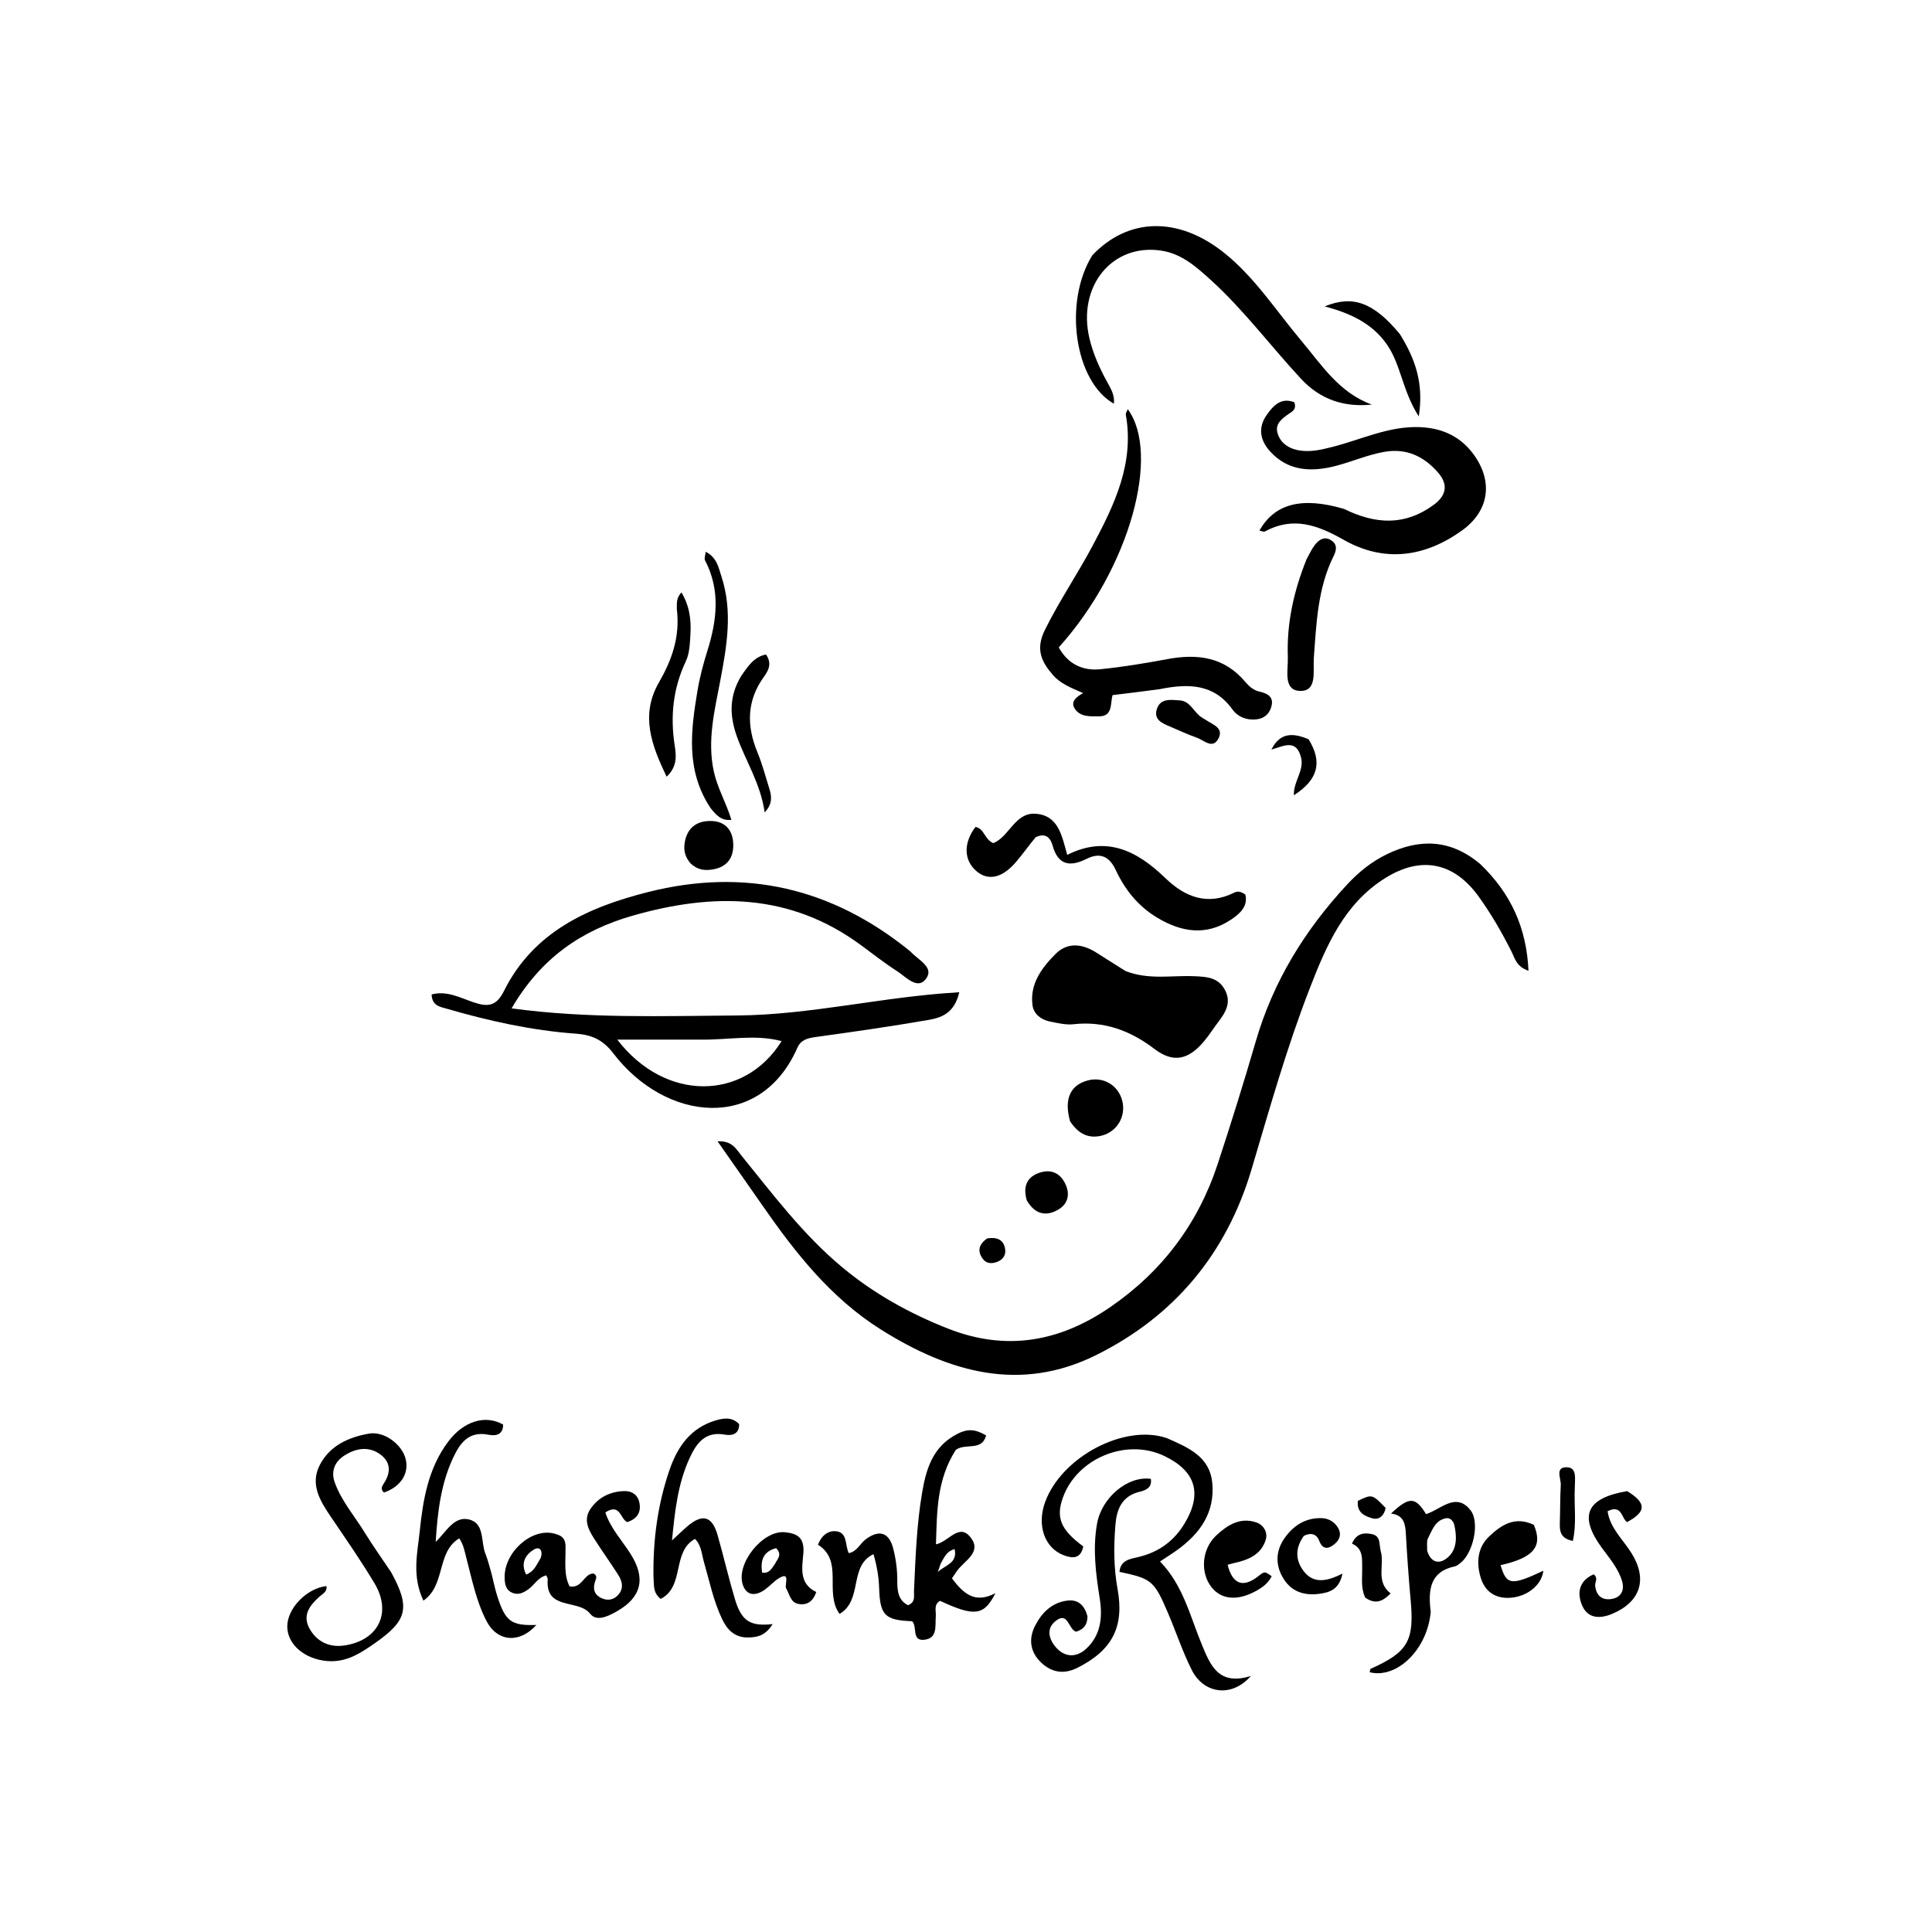 <svg version="1.1" id="Layer_1" xmlns="http://www.w3.org/2000/svg" xmlns:xlink="http://www.w3.org/1999/xlink" x="0px" y="0px"
	 width="100%" viewBox="0 0 496 496" enable-background="new 0 0 496 496" xml:space="preserve">
<path fill="#000000" opacity="1" stroke="none" 
	d="
M380.064,221.867 
	C387.891,229.408 391.913,238.191 392.408,249.224 
	C389.275,248.163 388.894,245.987 388.052,244.31 
	C385.58,239.385 382.832,234.638 379.614,230.169 
	C373.28,221.372 364.851,219.673 355.656,225.409 
	C345.087,232.004 340.511,242.772 336.263,253.701 
	C330.352,268.911 325.942,284.612 321.298,300.233 
	C314.874,321.846 301.506,337.887 281.466,347.86 
	C261.923,357.586 243.66,352.319 226.228,341.377 
	C213.346,333.291 204.233,321.696 195.732,309.468 
	C192.073,304.205 188.383,298.964 184.207,293 
	C187.954,292.837 188.956,294.949 190.209,296.493 
	C198.387,306.572 206.167,316.984 216.251,325.368 
	C224.412,332.152 233.504,337.194 243.34,341.074 
	C258.262,346.96 271.972,344.524 284.955,335.625 
	C298.354,326.441 307.585,314.149 312.638,298.774 
	C316.065,288.349 319.335,277.866 322.398,267.329 
	C326.865,251.962 334.993,238.78 345.787,227.141 
	C348.739,223.958 352.088,221.218 356.055,219.301 
	C364.454,215.24 372.412,215.391 380.064,221.867 
z"/>
<path fill="#000000" opacity="1" stroke="none" 
	d="
M233.707,244.25 
	C235.828,246.569 240.105,248.393 237.583,251.472 
	C235.435,254.094 232.513,250.737 230.277,249.305 
	C227.058,247.244 224.046,244.859 220.96,242.593 
	C202.842,229.288 183.193,229.147 162.457,235.068 
	C149.131,238.873 138.838,246.035 131.336,258.878 
	C150.889,261.53 170.037,260.833 189.162,260.703 
	C208.132,260.573 226.722,255.842 246.276,254.741 
	C244.976,260.334 241.469,261.308 238.145,261.882 
	C228.655,263.521 219.118,264.898 209.576,266.209 
	C207.446,266.502 205.634,266.883 204.705,268.996 
	C195.189,290.65 170.889,288.038 157.416,270.375 
	C154.718,266.838 151.774,265.66 147.861,265.377 
	C136.538,264.559 125.523,262.112 114.657,258.956 
	C113.039,258.486 110.9,258.235 110.809,255.303 
	C114.715,254.268 118.16,256.161 121.555,257.311 
	C125.242,258.56 127.413,258.376 129.402,254.38 
	C136.989,239.139 151.131,232.854 166.475,228.991 
	C191.193,222.769 213.609,227.897 233.707,244.25 
M179.376,266.901 
	C172.701,266.901 166.025,266.901 158.474,266.901 
	C170.772,282.928 191.047,282.695 200.659,267.288 
	C193.808,265.455 187.038,267.043 179.376,266.901 
z"/>
<path fill="#000000" opacity="1" stroke="none" 
	d="
M288.957,249.296 
	C294.961,251.638 300.856,250.358 306.638,250.622 
	C309.741,250.763 312.661,250.894 314.403,254.01 
	C316.184,257.197 314.773,259.743 312.864,262.237 
	C311.549,263.955 310.406,265.814 309.006,267.456 
	C305.041,272.109 301.193,272.947 296.39,269.301 
	C290.122,264.544 283.459,262.079 275.55,262.953 
	C273.621,263.166 271.578,262.653 269.626,262.275 
	C267.322,261.831 265.397,260.373 265.083,258.13 
	C264.318,252.677 267.395,248.548 270.91,244.983 
	C274.045,241.802 277.835,242.274 281.447,244.548 
	C283.843,246.057 286.221,247.594 288.957,249.296 
z"/>
<path fill="#000000" opacity="1" stroke="none" 
	d="
M345.063,130.66 
	C353.178,134.645 360.66,135.012 368.002,129.662 
	C371.532,127.09 371.761,124.23 369.116,121.235 
	C365.53,117.175 361.116,115.005 355.389,116.006 
	C351.086,116.758 347.131,118.524 342.962,119.606 
	C336.7,121.232 330.655,121.031 325.963,115.77 
	C323.531,113.042 322.918,109.817 325.145,106.609 
	C326.871,104.121 328.884,101.94 332.302,103.28 
	C332.919,105.149 331.734,105.653 330.802,106.299 
	C329.121,107.465 327.352,108.779 327.947,111.068 
	C328.575,113.483 330.512,114.967 332.915,115.511 
	C336.081,116.228 339.15,115.485 342.251,114.689 
	C349.614,112.797 356.628,109.348 364.497,109.656 
	C370.348,109.885 375.148,112.125 378.541,116.968 
	C383.377,123.871 382.201,131.268 375.331,136.194 
	C365.705,143.097 355.317,144.476 344.89,138.553 
	C338.244,134.778 331.964,132.523 324.738,136.438 
	C324.416,136.612 323.836,136.31 323.335,136.223 
	C327.234,129.29 334.231,127.464 345.063,130.66 
z"/>
<path fill="#000000" opacity="1" stroke="none" 
	d="
M297.713,176.932 
	C293.489,177.502 289.702,177.961 285.627,178.455 
	C285.019,180.598 285.736,183.898 282.164,183.908 
	C279.907,183.914 277.289,184.13 275.882,181.867 
	C274.811,180.144 276.313,178.891 278.077,177.942 
	C274.931,176.569 272.257,175.517 270.36,173.34 
	C267.395,169.936 265.774,166.735 268.245,161.742 
	C271.948,154.261 276.628,147.395 280.529,140.061 
	C286.13,129.532 291.246,118.945 289.028,106.456 
	C288.957,106.053 289.342,105.568 289.536,105.064 
	C297.939,116.409 290.229,145.723 271.817,166.204 
	C274.128,170.42 277.874,172.279 282.498,171.812 
	C288.273,171.228 294.022,170.271 299.732,169.209 
	C307.424,167.778 314.31,168.655 319.68,175.039 
	C320.642,176.182 321.794,177.21 323.323,177.551 
	C325.547,178.046 327.182,178.994 326.327,181.629 
	C325.541,184.05 323.557,184.856 321.215,184.715 
	C319.312,184.599 317.509,183.688 316.464,182.22 
	C311.725,175.562 305.196,175.412 297.713,176.932 
z"/>
<path fill="#000000" opacity="1" stroke="none" 
	d="
M280.426,65.54 
	C289.709,55.758 302.585,55.569 314.275,64.912 
	C322.164,71.217 327.584,79.745 333.999,87.371 
	C339.295,93.666 343.766,100.823 352.193,103.865 
	C345.013,104.615 338.934,102.526 334.071,97.311 
	C326.246,88.918 319.394,79.635 310.855,71.892 
	C307.141,68.524 303.399,65.159 298.191,64.352 
	C285.576,62.396 276.501,73.475 279.703,86.92 
	C280.634,90.826 282.267,94.463 284.197,97.981 
	C285.114,99.654 286.2,101.346 285.981,103.644 
	C275.871,97.999 272.937,77.602 280.426,65.54 
z"/>
<path fill="#000000" opacity="1" stroke="none" 
	d="
M245.392,372.214 
	C240.479,379.863 240.543,388.103 240.292,396.48 
	C243.659,395.758 246.295,390.783 249.308,394.863 
	C252.005,398.514 247.706,400.615 245.826,403.116 
	C245.343,403.759 244.916,404.446 244.393,405.216 
	C247.256,409.007 250.222,411.848 255.548,409.014 
	C252.634,414.839 250.175,415.092 241.33,410.978 
	C239.65,411.94 240.352,413.617 240.241,414.995 
	C240.044,417.426 240.763,420.564 237.317,420.972 
	C233.949,421.371 235.578,417.604 234.169,416.215 
	C227.174,415.946 225.915,414.725 225.698,407.672 
	C225.61,404.82 225.132,402.068 224.25,399 
	C217.824,402.042 221.6,410.803 215.539,414.331 
	C211.515,408.796 216.689,400.788 209.997,396.569 
	C210.883,394.266 212.617,392.765 214.894,393.155 
	C217.576,393.613 216.911,396.608 217.899,398.735 
	C220.046,398.343 220.811,396.236 222.311,395.137 
	C225.738,392.627 228.235,393.418 229.3,397.497 
	C230.016,400.243 230.378,403.038 230.361,405.898 
	C230.347,408.38 230.574,410.867 233.135,412.105 
	C235.096,411.294 234.586,409.786 234.643,408.543 
	C235.031,400.073 235.308,391.588 236.733,383.214 
	C237.695,377.561 239.222,372.103 244.59,368.796 
	C247.937,366.733 250.007,366.654 253.175,368.533 
	C252.021,372.649 247.963,370.405 245.392,372.214 
M241.503,401.425 
	C241.254,402.147 241.006,402.87 240.758,403.592 
	C242.479,401.871 245.94,401.369 245.072,397.693 
	C243.094,398.226 242.5,399.624 241.503,401.425 
z"/>
<path fill="#000000" opacity="1" stroke="none" 
	d="
M299.499,369.184 
	C305.11,371.645 310.549,373.94 311.216,380.647 
	C311.969,388.221 308.137,393.66 302.257,397.906 
	C300.927,398.867 299.528,399.732 297.808,400.875 
	C303.75,406.981 305.509,414.889 308.536,422.194 
	C310.709,427.439 312.79,432.891 321.133,430.269 
	C316.216,435.926 309.029,434.849 305.956,428.73 
	C303.576,423.991 301.909,418.898 299.816,414.01 
	C296.296,405.789 295.632,405.27 287.396,403.549 
	C287.674,400.505 290.135,400.236 292.283,399.726 
	C297.41,398.509 301.349,395.683 304.07,391.194 
	C308.769,383.445 307.006,377.632 298.827,373.754 
	C289.124,369.154 276.485,374.388 272.866,384.503 
	C271.035,389.62 272.315,392.747 278.108,397.008 
	C277.469,400.197 275.413,400.193 272.955,399.221 
	C268.157,397.324 266.129,391.545 268.332,385.568 
	C272.572,374.061 288.571,365.514 299.499,369.184 
z"/>
<path fill="#000000" opacity="1" stroke="none" 
	d="
M265.903,214.925 
	C263.996,217.234 262.461,219.422 260.721,221.431 
	C257.275,225.41 253.729,226.173 250.786,223.733 
	C247.415,220.939 247.269,216.46 250.432,212.302 
	C252.719,212.691 252.719,215.51 255.007,216.451 
	C259.078,214.869 260.541,208.583 265.799,208.909 
	C271.666,209.273 272.594,214.413 273.984,219.473 
	C284.138,214.391 291.987,218.483 299.194,225.446 
	C304.252,230.332 310.016,232.578 316.903,229.149 
	C317.67,228.767 318.513,228.8 319.718,229.669 
	C320.451,232.687 318.313,234.582 316.001,236.121 
	C309.694,240.317 303.367,239.322 297.224,235.677 
	C292.35,232.785 288.874,228.573 286.502,223.467 
	C284.891,220 282.588,218.674 278.924,220.504 
	C274.815,222.557 271.67,222.243 270.24,217.099 
	C269.743,215.307 268.616,213.659 265.903,214.925 
z"/>
<path fill="#000000" opacity="1" stroke="none" 
	d="
M100.443,403.684 
	C105.376,412.715 104.595,416.004 96.317,421.796 
	C92.629,424.377 88.973,426.836 84.031,426.44 
	C78.34,425.985 73.757,422.267 73.752,417.56 
	C73.746,412.91 78.726,407.764 83.802,407.189 
	C84.061,408.661 82.822,409.171 82.007,409.906 
	C79.51,412.158 77.551,414.686 79.474,418.127 
	C81.353,421.491 84.555,422.987 88.323,422.451 
	C97.129,421.199 100.681,414.066 96.148,406.481 
	C92.654,400.636 88.744,395.034 84.923,389.389 
	C82.137,385.274 79.517,381.005 82.144,376.017 
	C84.737,371.096 89.552,368.938 94.789,368.041 
	C98.693,367.373 103.356,370.935 104.185,374.729 
	C104.991,378.415 102.828,381.689 98.59,383.178 
	C97.507,382.265 98.178,381.41 98.703,380.574 
	C100.362,377.938 100.256,375.375 97.756,373.479 
	C94.719,371.176 91.363,371.785 88.405,373.68 
	C85.98,375.233 84.882,377.669 85.945,380.602 
	C87.668,385.358 91.002,389.174 93.607,393.413 
	C95.695,396.81 98.029,400.055 100.443,403.684 
z"/>
<path fill="#000000" opacity="1" stroke="none" 
	d="
M145.187,397.321 
	C145.221,401.01 144.713,404.337 146.229,407.267 
	C149.522,407.842 149.828,404.048 152.314,403.96 
	C153.1,404.256 153.198,404.898 152.944,405.543 
	C152.18,407.48 152.26,409.203 154.3,410.228 
	C155.726,410.945 157.258,410.868 158.472,409.691 
	C160.238,407.978 159.827,406.046 158.673,404.243 
	C156.702,401.165 154.565,398.194 152.598,395.114 
	C151.044,392.682 149.667,390.1 151.663,387.267 
	C153.711,384.359 156.669,382.937 160.169,382.805 
	C162.195,382.728 163.759,383.728 164.162,385.828 
	C164.639,388.316 163.527,389.959 161.021,390.764 
	C159.238,390.002 159.241,385.777 155.409,388.287 
	C156.715,392.324 159.701,395.469 161.936,399.017 
	C165.822,405.182 164.721,410.037 158.43,413.637 
	C156.246,414.887 153.184,416.431 151.517,414.304 
	C148.487,410.436 139.954,413.549 140.618,405.461 
	C140.641,405.172 140.405,404.863 140.246,404.449 
	C138.145,404.915 137.223,406.905 135.646,408.013 
	C134.346,408.926 133.067,409.573 131.498,408.906 
	C129.865,408.21 129.62,406.764 129.557,405.19 
	C129.297,398.656 136.319,392.271 142.147,393.68 
	C143.956,394.118 145.293,394.742 145.187,397.321 
M138.847,399.915 
	C139.399,398.213 138.653,396.863 137.08,397.806 
	C134.871,399.129 133.588,401.364 135.085,404.236 
	C137.122,403.45 137.7,401.826 138.847,399.915 
z"/>
<path fill="#000000" opacity="1" stroke="none" 
	d="
M167.759,404.661 
	C167.648,395.005 168.906,385.976 171.916,377.283 
	C173.937,371.445 177.286,366.585 183.693,364.676 
	C185.876,364.026 187.913,363.739 189.763,365.613 
	C189.781,368.169 187.969,368.652 186.08,368.31 
	C181.004,367.391 178.779,370.554 177.03,374.362 
	C174.003,380.952 173.244,388.051 172.523,395.477 
	C173.92,394.183 175.101,393.023 176.352,391.945 
	C180.337,388.512 182.817,389.167 184.237,394.145 
	C185.784,399.571 187.047,405.08 188.658,410.485 
	C190.366,416.213 192.592,417.578 198.369,416.952 
	C196.742,419.52 194.918,420.421 191.853,420.387 
	C188.549,420.35 186.67,418.354 185.397,415.687 
	C183.166,411.013 182.136,405.936 180.714,400.992 
	C180.131,398.964 180.068,396.72 178.419,395.076 
	C172.429,398.38 175.851,407.308 169.622,410.487 
	C167.521,408.823 167.958,406.875 167.759,404.661 
z"/>
<path fill="#000000" opacity="1" stroke="none" 
	d="
M126.197,404.018 
	C126.727,406.186 127.099,407.979 127.65,409.715 
	C129.739,416.29 131.248,417.385 137.688,417.173 
	C133.48,421.946 127.7,421.584 124.895,416.163 
	C122.279,411.11 121.174,405.504 119.743,400.04 
	C119.286,398.292 119.002,396.528 117.895,394.933 
	C111.989,398.519 114.496,406.9 108.699,410.932 
	C105.689,404.544 107.176,398.709 107.763,393.048 
	C108.606,384.938 109.968,376.87 115.102,370.064 
	C119.024,364.865 124.568,363.113 129.171,365.73 
	C129.173,368.378 127.263,368.703 125.414,368.338 
	C120.336,367.336 118.112,370.449 116.32,374.278 
	C113.178,380.995 112.334,388.186 111.852,395.861 
	C114.573,393.247 116.525,389.219 120.324,390.074 
	C124.495,391.013 123.389,395.783 124.611,398.862 
	C125.223,400.404 125.624,402.03 126.197,404.018 
z"/>
<path fill="#000000" opacity="1" stroke="none" 
	d="
M279.193,415.021 
	C279.137,417.367 277.997,418.37 276.265,418.907 
	C274.251,418.311 274.258,413.634 271.059,416.114 
	C268.612,418.012 269.187,420.613 270.942,422.747 
	C273.286,425.597 276.358,425.577 278.835,423.305 
	C282.572,419.878 283.108,415.287 282.339,410.416 
	C281.329,404.022 280.482,397.641 281.655,391.116 
	C282.832,384.564 289.4,378.86 295.439,379.658 
	C295.876,381.943 294.039,382.629 292.589,382.976 
	C287.973,384.081 286.677,387.526 286.355,391.518 
	C285.915,396.984 285.908,402.45 286.905,407.909 
	C288.701,417.736 285.49,423.705 276.595,428.177 
	C273.108,429.929 270.029,429.358 267.404,426.933 
	C264.565,424.309 263.922,420.938 265.741,417.377 
	C267.488,413.958 270.091,411.413 274.035,410.915 
	C276.673,410.582 278.447,412.015 279.193,415.021 
z"/>
<path fill="#000000" opacity="1" stroke="none" 
	d="
M367.307,413.797 
	C366.459,423.497 358.61,431.054 351.644,429.316 
	C351.724,429.007 351.723,428.504 351.91,428.421 
	C361.486,424.126 363.115,421.257 362.156,410.789 
	C361.641,405.171 361.256,399.539 360.932,393.907 
	C360.784,391.331 360.508,388.987 357.11,388.57 
	C361.81,384.159 363.344,384.237 366.118,388.727 
	C366.547,388.553 367,388.393 367.433,388.19 
	C370.757,386.629 374.214,383.468 377.54,387.738 
	C380.002,390.897 378.153,398.894 374.851,401.326 
	C374.451,401.62 374.041,402.007 373.583,402.103 
	C367.153,403.445 366.589,408.031 367.307,413.797 
M366.398,398.158 
	C367.526,401.669 370.022,401.522 372.017,399.532 
	C374.09,397.463 374.002,394.392 373.377,391.57 
	C373.16,390.586 372.347,389.588 371.308,389.764 
	C368.472,390.242 367.676,392.827 366.584,394.978 
	C366.242,395.653 366.413,396.589 366.398,398.158 
z"/>
<path fill="#000000" opacity="1" stroke="none" 
	d="
M182.41,207.446 
	C175.983,197.72 177.37,187.466 179.082,177.23 
	C179.655,173.802 180.565,170.407 181.605,167.085 
	C184.063,159.236 184.999,151.492 180.989,143.824 
	C180.754,143.374 181.074,142.634 181.174,141.652 
	C184.067,143.135 184.462,145.705 185.203,147.958 
	C188.171,156.985 186.598,165.916 184.874,174.954 
	C183.423,182.563 181.525,190.201 183.273,198.135 
	C184.205,202.361 186.422,206.07 187.772,210.481 
	C185.117,210.761 183.875,209.251 182.41,207.446 
z"/>
<path fill="#000000" opacity="1" stroke="none" 
	d="
M335.413,143.619 
	C336.23,142.124 336.779,140.893 337.585,139.864 
	C338.687,138.458 340.164,137.578 341.888,138.799 
	C343.389,139.861 343.111,141.28 342.366,142.783 
	C338.278,151.032 337.956,160.013 337.296,168.942 
	C337.056,172.199 338.257,177.508 333.761,177.379 
	C329.312,177.251 330.75,171.962 330.627,168.702 
	C330.303,160.131 332.091,151.911 335.413,143.619 
z"/>
<path fill="#000000" opacity="1" stroke="none" 
	d="
M417.741,382.814 
	C422.765,385.89 422.672,388.11 417.713,390.765 
	C416.234,389.782 416.419,386.126 412.719,387.977 
	C413.338,392.312 416.67,395.234 418.862,398.745 
	C423.049,405.452 421.166,411.281 413.861,414.337 
	C410.709,415.655 407.638,415.513 406.201,412.219 
	C404.803,409.012 405.345,405.796 409.158,404.17 
	C410.396,405.218 409.425,406.201 409.524,407.115 
	C409.816,409.819 411.494,410.975 413.991,410.456 
	C416.408,409.953 417.079,408 416.405,405.815 
	C415.408,402.589 413.187,400.04 411.235,397.364 
	C405.273,389.193 407.187,384.601 417.741,382.814 
z"/>
<path fill="#000000" opacity="1" stroke="none" 
	d="
M326.482,404.678 
	C325.515,406.515 324.173,407.47 322.713,408.304 
	C317.851,411.078 313.581,410.762 310.989,407.425 
	C308.081,403.679 308.528,397.675 312.219,394.221 
	C315.068,391.554 318.359,389.436 322.508,390.839 
	C324.368,391.469 325.53,393.371 324.956,395.271 
	C323.75,399.266 320.262,400.54 316.572,401.343 
	C316.097,401.446 315.635,401.607 315.169,401.74 
	C316.419,406.745 319.146,407.731 323.035,404.657 
	C324.665,403.368 324.665,403.368 326.482,404.678 
z"/>
<path fill="#000000" opacity="1" stroke="none" 
	d="
M393.772,391.463 
	C396.182,397.062 393.671,399.939 385.244,401.818 
	C386.753,406.97 387.956,407.128 396.223,403.259 
	C395.818,406.822 392.22,409.867 387.783,410.192 
	C383.994,410.471 381.27,408.684 380.162,405.106 
	C378.97,401.261 379.275,397.309 382.321,394.432 
	C385.352,391.57 388.861,389.14 393.772,391.463 
z"/>
<path fill="#000000" opacity="1" stroke="none" 
	d="
M173.758,156.339 
	C173.794,154.775 173.581,153.589 174.947,152.08 
	C177.075,155.635 177.474,159.232 177.25,162.905 
	C177.11,165.208 177.04,167.718 176.088,169.733 
	C172.773,176.751 172.037,183.936 173.235,191.538 
	C173.625,194.011 173.878,196.863 171.139,199.401 
	C167.288,191.369 164.335,183.619 169.147,175.247 
	C172.464,169.478 174.635,163.537 173.758,156.339 
z"/>
<path fill="#000000" opacity="1" stroke="none" 
	d="
M199.165,405.722 
	C197.776,406.881 196.723,408.028 195.422,408.686 
	C193.325,409.747 191.519,409.304 190.694,406.829 
	C188.899,401.439 195.796,392.834 201.463,393.366 
	C204.675,393.667 206.533,394.727 206.253,398.65 
	C205.998,402.229 204.932,406.503 209.552,408.716 
	C208.804,411.028 207.288,412.162 205.064,411.795 
	C202.925,411.442 202.724,409.294 201.814,407.752 
	C201.313,406.903 203.339,402.687 199.165,405.722 
M198.947,401.516 
	C199.507,400.292 200.963,399.185 199.256,397.453 
	C195.861,398.336 195.208,400.65 195.653,403.743 
	C197.376,404.003 197.959,402.959 198.947,401.516 
z"/>
<path fill="#000000" opacity="1" stroke="none" 
	d="
M274.722,287.875 
	C273.11,282.14 274.766,278.586 279.266,277.38 
	C283.214,276.323 287.07,278.581 288.101,282.553 
	C289.169,286.67 286.691,290.745 282.529,291.621 
	C279.199,292.321 276.752,290.918 274.722,287.875 
z"/>
<path fill="#000000" opacity="1" stroke="none" 
	d="
M334.743,394.29 
	C332.443,397.48 332.581,400.551 334.654,403.307 
	C337.202,406.697 340.673,406.014 344.649,403.982 
	C343.825,408.133 341.257,408.833 338.734,409.174 
	C335.067,409.669 331.755,408.79 329.598,405.428 
	C327.387,401.983 327.455,398.319 329.653,395.077 
	C331.856,391.826 335.019,389.626 339.265,389.75 
	C340.843,389.796 342.162,390.432 343.144,391.695 
	C344.553,393.508 344.138,395.206 342.507,396.502 
	C340.991,397.706 339.55,397.88 338.664,395.529 
	C338.058,393.923 336.715,393.342 334.743,394.29 
z"/>
<path fill="#000000" opacity="1" stroke="none" 
	d="
M190.284,173.546 
	C192.086,170.944 193.632,168.603 196.661,168.026 
	C198.252,170.336 197.291,172.129 196.126,173.741 
	C191.696,179.876 191.642,186.294 194.431,193.085 
	C195.687,196.143 196.549,199.366 197.526,202.534 
	C198.114,204.439 198.392,206.349 196.315,208.568 
	C195.264,201.181 191.479,195.475 189.211,189.161 
	C187.289,183.813 187.126,178.815 190.284,173.546 
z"/>
<path fill="#000000" opacity="1" stroke="none" 
	d="
M359.382,85.766 
	C363.276,92.053 365.585,98.326 364.242,106.92 
	C360.004,100.304 359.676,93.633 356.052,88.429 
	C352.237,82.953 346.572,80.396 340.096,78.659 
	C347.345,75.684 352.661,77.662 359.382,85.766 
z"/>
<path fill="#000000" opacity="1" stroke="none" 
	d="
M177.318,221.695 
	C175.882,220.039 175.529,218.436 175.731,216.735 
	C176.196,212.82 178.569,210.756 182.391,210.768 
	C186.173,210.78 188.175,213.12 188.252,216.787 
	C188.335,220.716 186.179,222.917 182.258,223.304 
	C180.555,223.473 178.948,223.186 177.318,221.695 
z"/>
<path fill="#000000" opacity="1" stroke="none" 
	d="
M308.093,183.903 
	C308.81,184.39 309.253,184.614 309.663,184.888 
	C311.373,186.031 314.202,186.888 312.832,189.56 
	C311.333,192.482 309.105,190.027 307.297,189.402 
	C304.966,188.596 302.73,187.513 300.449,186.56 
	C298.412,185.709 296.12,184.782 297.001,182.038 
	C297.917,179.185 300.6,179.665 302.885,179.813 
	C305.363,179.974 306.226,182.296 308.093,183.903 
z"/>
<path fill="#000000" opacity="1" stroke="none" 
	d="
M263.604,308.17 
	C262.454,304.242 263.949,301.869 267.311,300.942 
	C270.255,300.131 272.495,301.473 273.682,304.346 
	C274.727,306.877 273.998,309.137 271.829,310.455 
	C268.71,312.35 265.781,311.9 263.604,308.17 
z"/>
<path fill="#000000" opacity="1" stroke="none" 
	d="
M350.488,410.145 
	C349.314,407.582 349.758,405.243 349.71,402.951 
	C349.655,400.343 350.11,397.608 347.098,396.293 
	C348.236,393.597 350.228,393.433 352.207,393.851 
	C354.585,394.353 354.01,396.595 354.484,398.271 
	C355.489,401.82 353.099,406.009 357.012,409.088 
	C354.994,411.094 353.18,412.024 350.488,410.145 
z"/>
<path fill="#000000" opacity="1" stroke="none" 
	d="
M335.963,189.809 
	C339.599,195.714 338.356,200.195 332.179,204.164 
	C332.021,200.668 334.858,197.849 334.019,194.488 
	C332.8,189.607 329.54,191.547 326.405,192.441 
	C328.568,188.093 331.846,188.031 335.963,189.809 
z"/>
<path fill="#000000" opacity="1" stroke="none" 
	d="
M404.295,381.922 
	C404.068,386.654 404.815,391.051 403.793,395.602 
	C400.718,394.994 400.381,393.237 400.45,391.125 
	C400.559,387.834 400.509,384.535 400.694,381.249 
	C400.785,379.639 399.267,376.886 401.866,376.701 
	C404.943,376.482 404.319,379.444 404.295,381.922 
z"/>
<path fill="#000000" opacity="1" stroke="none" 
	d="
M253.464,317.921 
	C256.203,317.522 257.8,318.422 258.071,320.877 
	C258.233,322.343 257.361,323.446 256.002,323.962 
	C254.688,324.461 253.287,324.464 252.355,323.233 
	C250.913,321.327 251.149,319.537 253.464,317.921 
z"/>
<path fill="#000000" opacity="1" stroke="none" 
	d="
M348.606,385.309 
	C352.267,383.565 352.267,383.565 355.721,387.121 
	C355.437,388.988 354.097,390.272 352.422,389.817 
	C350.519,389.299 348.242,388.424 348.606,385.309 
z"/>
</svg>
